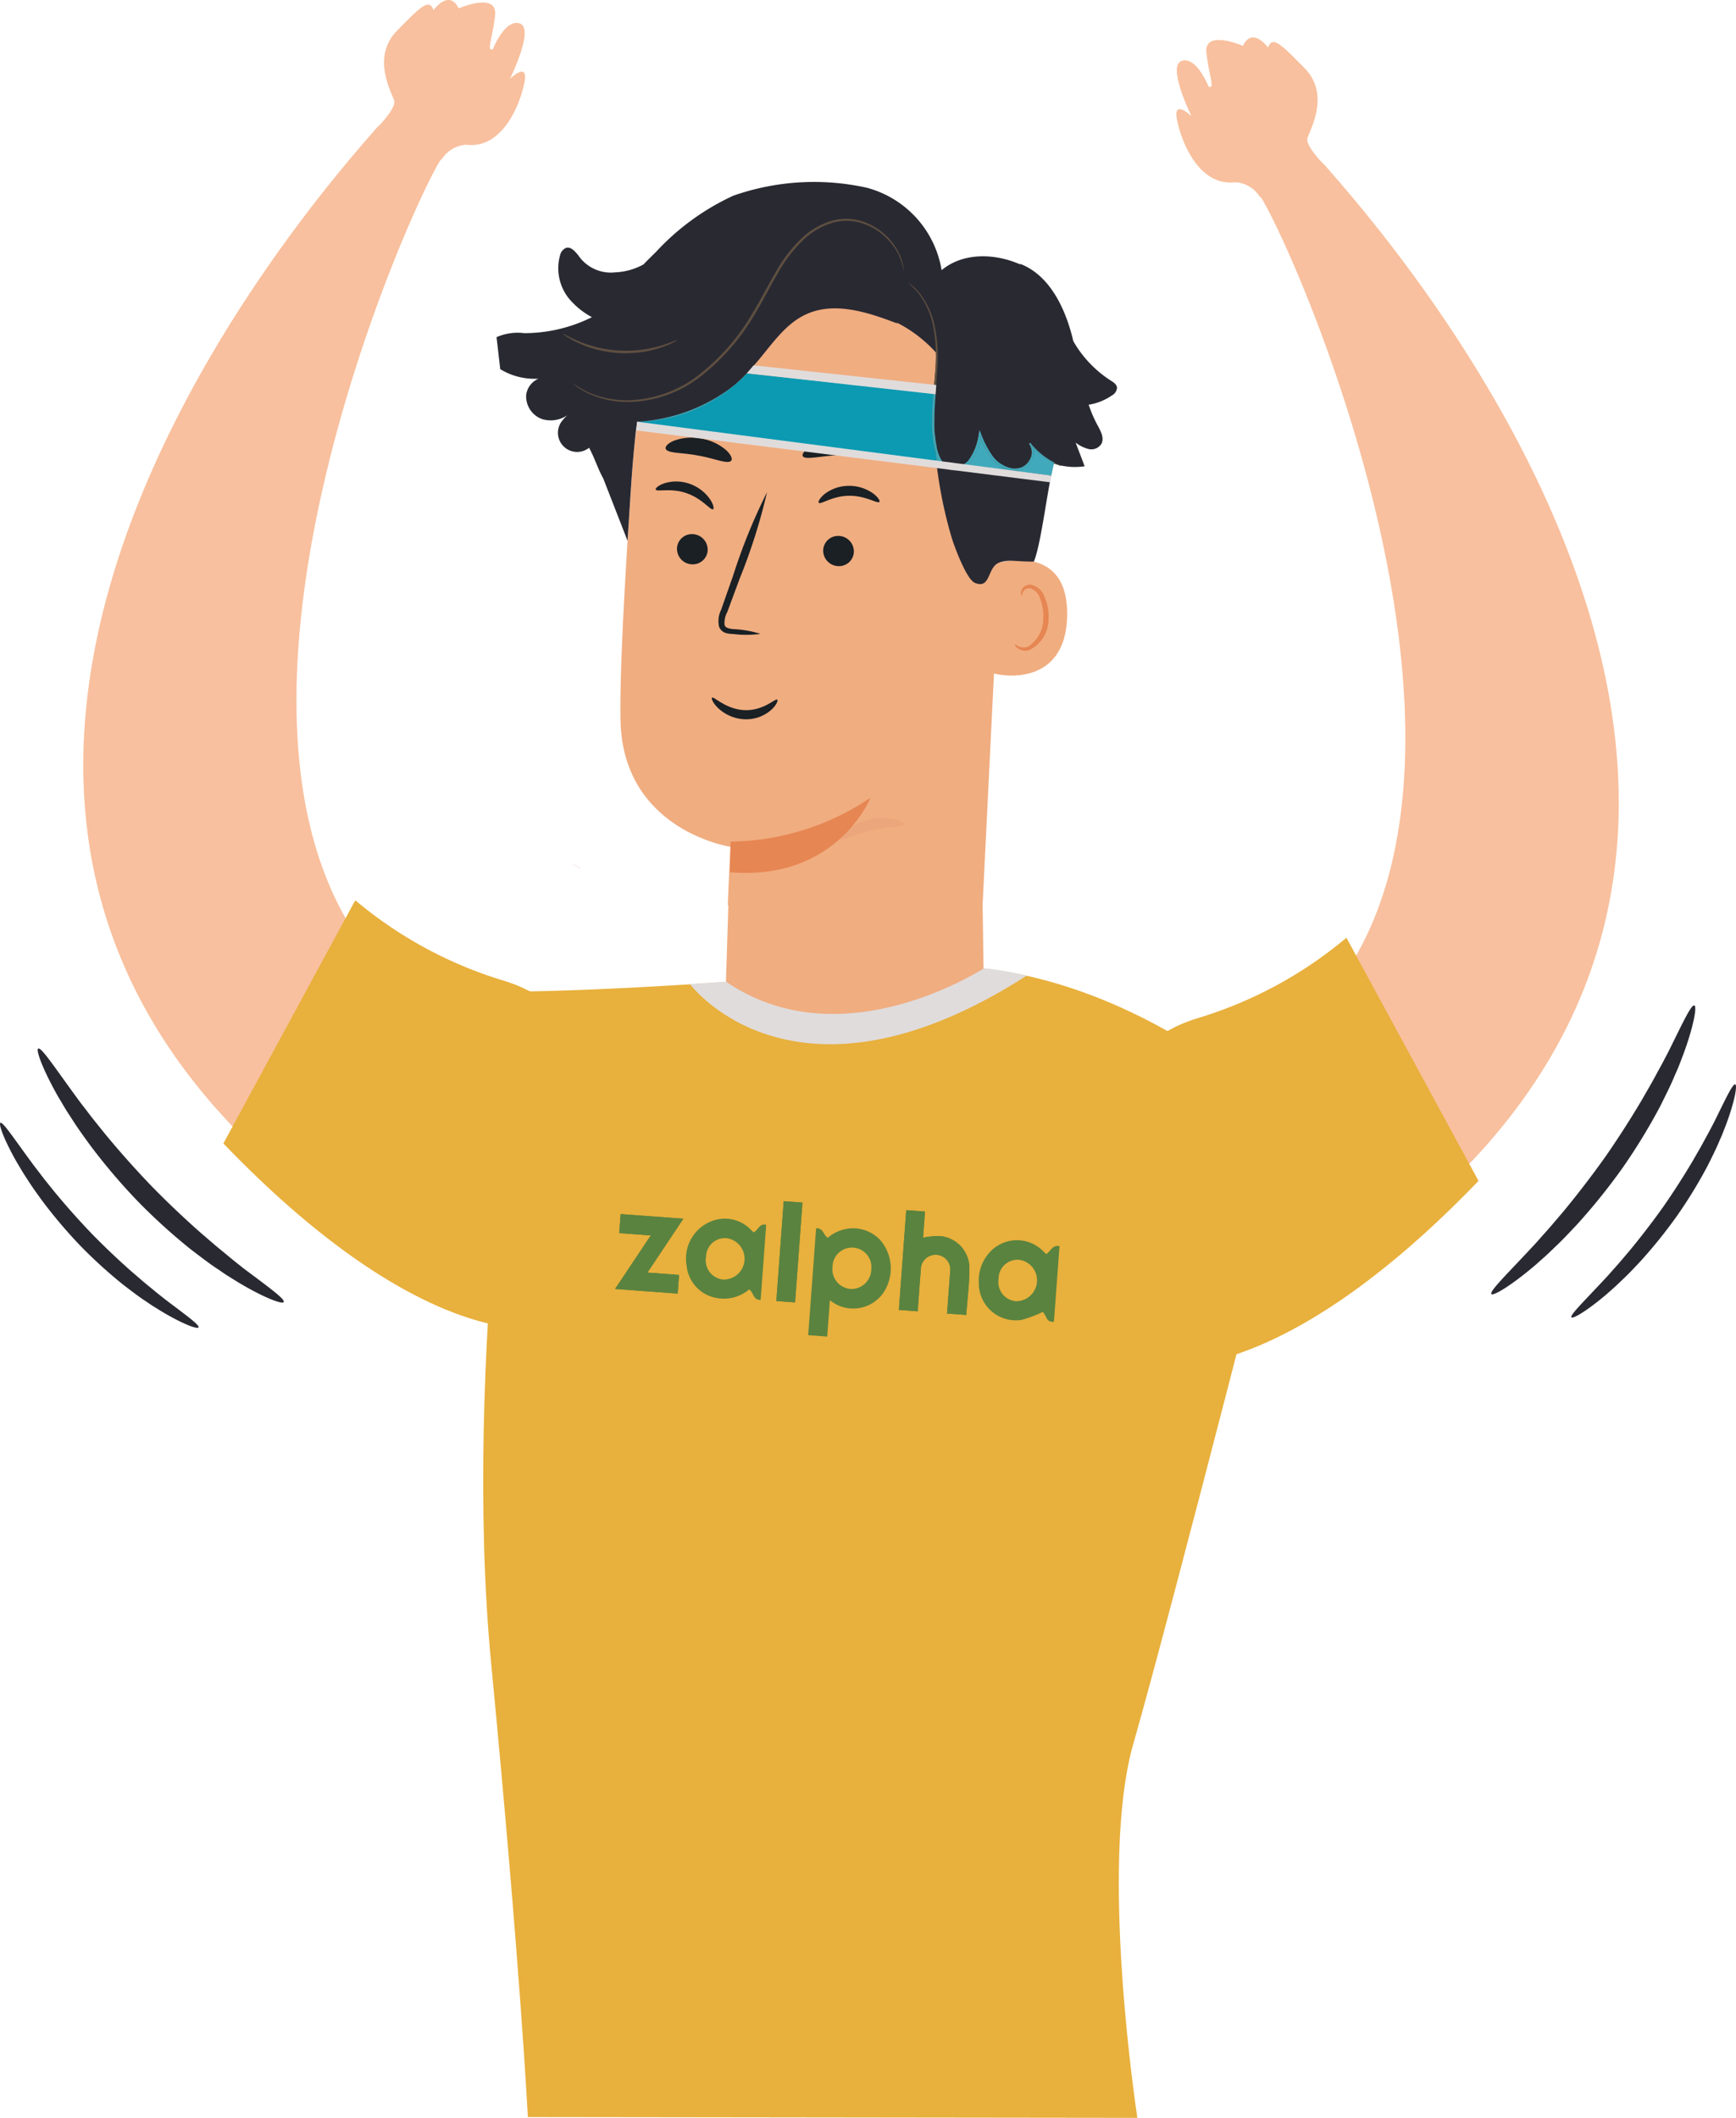 <svg xmlns="http://www.w3.org/2000/svg" width="141.216" height="172.269" viewBox="0 0 141.216 172.269">
  <g id="Groupe_3517" data-name="Groupe 3517" transform="translate(-56.209 -461.45)">
    <g id="Groupe_3453" data-name="Groupe 3453">
      <g id="Groupe_3313" data-name="Groupe 3313">
        <g id="Groupe_3310" data-name="Groupe 3310">
          <g id="Groupe_3309" data-name="Groupe 3309">
            <path id="Tracé_12567" data-name="Tracé 12567" d="M136,541.082" fill="#f1b994"/>
          </g>
        </g>
        <g id="Groupe_3312" data-name="Groupe 3312">
          <g id="Groupe_3311" data-name="Groupe 3311" opacity="0.14">
            <path id="Tracé_12579" data-name="Tracé 12579" d="M102.635,531.686c.5.127.771.316.745.429" fill="#c77353"/>
          </g>
        </g>
      </g>
      <g id="Groupe_3452" data-name="Groupe 3452">
        <path id="Tracé_12583" data-name="Tracé 12583" d="M136.125,535.347l1.687-34.272c.718-9.342-3.979-17.548-13.093-18.009l-.845.006a16.535,16.535,0,0,0-16.155,15.553c-.578,8.1-1.117,17.058-1.035,21.4.172,8.989,8.94,10.306,8.94,10.306.02,0-.117,2.125-.21,4.763" fill="#f0ad80"/>
        <path id="Tracé_12584" data-name="Tracé 12584" d="M115.577,532.4l.063-2.49a20.758,20.758,0,0,0,11.376-3.567s-2.695,6.786-11.439,6.057" fill="#e68652"/>
        <g id="Groupe_3328" data-name="Groupe 3328">
          <g id="Groupe_3327" data-name="Groupe 3327">
            <g id="Groupe_3326" data-name="Groupe 3326">
              <g id="Groupe_3325" data-name="Groupe 3325">
                <g id="Groupe_3324" data-name="Groupe 3324">
                  <g id="Groupe_3323" data-name="Groupe 3323">
                    <g id="Groupe_3322" data-name="Groupe 3322">
                      <g id="Groupe_3321" data-name="Groupe 3321">
                        <g id="Groupe_3320" data-name="Groupe 3320">
                          <g id="Groupe_3319" data-name="Groupe 3319">
                            <g id="Groupe_3318" data-name="Groupe 3318">
                              <g id="Groupe_3317" data-name="Groupe 3317">
                                <g id="Groupe_3316" data-name="Groupe 3316">
                                  <g id="Groupe_3315" data-name="Groupe 3315">
                                    <g id="Groupe_3314" data-name="Groupe 3314">
                                      <path id="Tracé_12585" data-name="Tracé 12585" d="M111.28,506.069a1.265,1.265,0,0,0,1.215,1.285,1.213,1.213,0,0,0,1.28-1.138v-.032a1.267,1.267,0,0,0-1.215-1.285,1.21,1.21,0,0,0-1.28,1.138h0Z" fill="#1a2024"/>
                                    </g>
                                  </g>
                                </g>
                              </g>
                            </g>
                          </g>
                        </g>
                      </g>
                    </g>
                  </g>
                </g>
              </g>
            </g>
          </g>
        </g>
        <g id="Groupe_3344" data-name="Groupe 3344">
          <g id="Groupe_3343" data-name="Groupe 3343">
            <g id="Groupe_3342" data-name="Groupe 3342">
              <g id="Groupe_3341" data-name="Groupe 3341">
                <g id="Groupe_3340" data-name="Groupe 3340">
                  <g id="Groupe_3339" data-name="Groupe 3339">
                    <g id="Groupe_3338" data-name="Groupe 3338">
                      <g id="Groupe_3337" data-name="Groupe 3337">
                        <g id="Groupe_3336" data-name="Groupe 3336">
                          <g id="Groupe_3335" data-name="Groupe 3335">
                            <g id="Groupe_3334" data-name="Groupe 3334">
                              <g id="Groupe_3333" data-name="Groupe 3333">
                                <g id="Groupe_3332" data-name="Groupe 3332">
                                  <g id="Groupe_3331" data-name="Groupe 3331">
                                    <g id="Groupe_3330" data-name="Groupe 3330">
                                      <g id="Groupe_3329" data-name="Groupe 3329">
                                        <path id="Tracé_12586" data-name="Tracé 12586" d="M109.554,501.274c.09.21,1.222-.157,2.492.29,1.276.428,1.972,1.423,2.166,1.312.092-.047.048-.383-.255-.83a3.368,3.368,0,0,0-1.665-1.246,3.244,3.244,0,0,0-2.054-.033C109.739,500.94,109.506,501.179,109.554,501.274Z" fill="#1a2024"/>
                                      </g>
                                    </g>
                                  </g>
                                </g>
                              </g>
                            </g>
                          </g>
                        </g>
                      </g>
                    </g>
                  </g>
                </g>
              </g>
            </g>
          </g>
        </g>
        <g id="Groupe_3359" data-name="Groupe 3359">
          <g id="Groupe_3358" data-name="Groupe 3358">
            <g id="Groupe_3357" data-name="Groupe 3357">
              <g id="Groupe_3356" data-name="Groupe 3356">
                <g id="Groupe_3355" data-name="Groupe 3355">
                  <g id="Groupe_3354" data-name="Groupe 3354">
                    <g id="Groupe_3353" data-name="Groupe 3353">
                      <g id="Groupe_3352" data-name="Groupe 3352">
                        <g id="Groupe_3351" data-name="Groupe 3351">
                          <g id="Groupe_3350" data-name="Groupe 3350">
                            <g id="Groupe_3349" data-name="Groupe 3349">
                              <g id="Groupe_3348" data-name="Groupe 3348">
                                <g id="Groupe_3347" data-name="Groupe 3347">
                                  <g id="Groupe_3346" data-name="Groupe 3346">
                                    <g id="Groupe_3345" data-name="Groupe 3345">
                                      <path id="Tracé_12587" data-name="Tracé 12587" d="M123.172,506.214a1.266,1.266,0,0,0,1.215,1.285,1.209,1.209,0,0,0,1.28-1.136h0v-.034a1.264,1.264,0,0,0-1.214-1.284,1.211,1.211,0,0,0-1.28,1.138h0Z" fill="#1a2024"/>
                                    </g>
                                  </g>
                                </g>
                              </g>
                            </g>
                          </g>
                        </g>
                      </g>
                    </g>
                  </g>
                </g>
              </g>
            </g>
          </g>
        </g>
        <g id="Groupe_3375" data-name="Groupe 3375">
          <g id="Groupe_3374" data-name="Groupe 3374">
            <g id="Groupe_3373" data-name="Groupe 3373">
              <g id="Groupe_3372" data-name="Groupe 3372">
                <g id="Groupe_3371" data-name="Groupe 3371">
                  <g id="Groupe_3370" data-name="Groupe 3370">
                    <g id="Groupe_3369" data-name="Groupe 3369">
                      <g id="Groupe_3368" data-name="Groupe 3368">
                        <g id="Groupe_3367" data-name="Groupe 3367">
                          <g id="Groupe_3366" data-name="Groupe 3366">
                            <g id="Groupe_3365" data-name="Groupe 3365">
                              <g id="Groupe_3364" data-name="Groupe 3364">
                                <g id="Groupe_3363" data-name="Groupe 3363">
                                  <g id="Groupe_3362" data-name="Groupe 3362">
                                    <g id="Groupe_3361" data-name="Groupe 3361">
                                      <g id="Groupe_3360" data-name="Groupe 3360">
                                        <path id="Tracé_12588" data-name="Tracé 12588" d="M122.815,502.349c.157.167,1.1-.563,2.446-.571,1.344-.028,2.336.672,2.48.5.072-.076-.084-.375-.52-.7a3.37,3.37,0,0,0-1.988-.608,3.237,3.237,0,0,0-1.944.663C122.878,501.975,122.74,502.276,122.815,502.349Z" fill="#1a2024"/>
                                      </g>
                                    </g>
                                  </g>
                                </g>
                              </g>
                            </g>
                          </g>
                        </g>
                      </g>
                    </g>
                  </g>
                </g>
              </g>
            </g>
          </g>
        </g>
        <g id="Groupe_3390" data-name="Groupe 3390">
          <g id="Groupe_3389" data-name="Groupe 3389">
            <g id="Groupe_3388" data-name="Groupe 3388">
              <g id="Groupe_3387" data-name="Groupe 3387">
                <g id="Groupe_3386" data-name="Groupe 3386">
                  <g id="Groupe_3385" data-name="Groupe 3385">
                    <g id="Groupe_3384" data-name="Groupe 3384">
                      <g id="Groupe_3383" data-name="Groupe 3383">
                        <g id="Groupe_3382" data-name="Groupe 3382">
                          <g id="Groupe_3381" data-name="Groupe 3381">
                            <g id="Groupe_3380" data-name="Groupe 3380">
                              <g id="Groupe_3379" data-name="Groupe 3379">
                                <g id="Groupe_3378" data-name="Groupe 3378">
                                  <g id="Groupe_3377" data-name="Groupe 3377">
                                    <g id="Groupe_3376" data-name="Groupe 3376">
                                      <path id="Tracé_12589" data-name="Tracé 12589" d="M118.067,513.01a8.62,8.62,0,0,0-2.188-.385c-.344-.033-.674-.1-.729-.341a1.828,1.828,0,0,1,.22-1.048l1-2.7a47.2,47.2,0,0,0,2.234-7.049,47.055,47.055,0,0,0-2.78,6.848c-.333.947-.651,1.849-.953,2.713a2.088,2.088,0,0,0-.168,1.386.869.869,0,0,0,.563.511,2.271,2.271,0,0,0,.585.077A8.473,8.473,0,0,0,118.067,513.01Z" fill="#1a2024"/>
                                    </g>
                                  </g>
                                </g>
                              </g>
                            </g>
                          </g>
                        </g>
                      </g>
                    </g>
                  </g>
                </g>
              </g>
            </g>
          </g>
        </g>
        <g id="Groupe_3401" data-name="Groupe 3401">
          <g id="Groupe_3400" data-name="Groupe 3400">
            <g id="Groupe_3399" data-name="Groupe 3399">
              <g id="Groupe_3398" data-name="Groupe 3398">
                <g id="Groupe_3397" data-name="Groupe 3397">
                  <g id="Groupe_3396" data-name="Groupe 3396">
                    <g id="Groupe_3395" data-name="Groupe 3395">
                      <g id="Groupe_3394" data-name="Groupe 3394">
                        <g id="Groupe_3393" data-name="Groupe 3393">
                          <g id="Groupe_3392" data-name="Groupe 3392">
                            <g id="Groupe_3391" data-name="Groupe 3391">
                              <path id="Tracé_12590" data-name="Tracé 12590" d="M121.511,498.55c.182.35,1.489-.032,3.079-.082,1.588-.083,2.915.193,3.075-.174.068-.174-.2-.49-.763-.769a5.233,5.233,0,0,0-4.688.2C121.676,498.046,121.43,498.383,121.511,498.55Z" fill="#1a2024"/>
                            </g>
                          </g>
                        </g>
                      </g>
                    </g>
                  </g>
                </g>
              </g>
            </g>
          </g>
        </g>
        <g id="Groupe_3412" data-name="Groupe 3412">
          <g id="Groupe_3411" data-name="Groupe 3411">
            <g id="Groupe_3410" data-name="Groupe 3410">
              <g id="Groupe_3409" data-name="Groupe 3409">
                <g id="Groupe_3408" data-name="Groupe 3408">
                  <g id="Groupe_3407" data-name="Groupe 3407">
                    <g id="Groupe_3406" data-name="Groupe 3406">
                      <g id="Groupe_3405" data-name="Groupe 3405">
                        <g id="Groupe_3404" data-name="Groupe 3404">
                          <g id="Groupe_3403" data-name="Groupe 3403">
                            <g id="Groupe_3402" data-name="Groupe 3402">
                              <path id="Tracé_12591" data-name="Tracé 12591" d="M110.372,497.982c.211.364,1.349.269,2.64.529,1.3.217,2.338.707,2.659.435.142-.133.036-.475-.38-.867a4.146,4.146,0,0,0-2.036-.952,4.1,4.1,0,0,0-2.229.176C110.5,497.52,110.282,497.806,110.372,497.982Z" fill="#1a2024"/>
                            </g>
                          </g>
                        </g>
                      </g>
                    </g>
                  </g>
                </g>
              </g>
            </g>
          </g>
        </g>
        <g id="Groupe_3419" data-name="Groupe 3419">
          <g id="Groupe_3418" data-name="Groupe 3418">
            <g id="Groupe_3417" data-name="Groupe 3417">
              <g id="Groupe_3416" data-name="Groupe 3416">
                <g id="Groupe_3415" data-name="Groupe 3415">
                  <g id="Groupe_3414" data-name="Groupe 3414">
                    <g id="Groupe_3413" data-name="Groupe 3413">
                      <path id="Tracé_12592" data-name="Tracé 12592" d="M137.157,507.315c.15-.068,6-1.884,5.859,4.265s-6.13,4.738-6.136,4.563S137.157,507.315,137.157,507.315Z" fill="#f0ad80"/>
                    </g>
                  </g>
                </g>
              </g>
            </g>
          </g>
        </g>
        <g id="Groupe_3427" data-name="Groupe 3427">
          <g id="Groupe_3426" data-name="Groupe 3426">
            <g id="Groupe_3425" data-name="Groupe 3425">
              <g id="Groupe_3424" data-name="Groupe 3424">
                <g id="Groupe_3423" data-name="Groupe 3423">
                  <g id="Groupe_3422" data-name="Groupe 3422">
                    <g id="Groupe_3421" data-name="Groupe 3421">
                      <g id="Groupe_3420" data-name="Groupe 3420">
                        <path id="Tracé_12593" data-name="Tracé 12593" d="M138.766,513.854c.026-.019.1.077.277.164a1.02,1.02,0,0,0,.78.036,2.678,2.678,0,0,0,1.253-2.35,3.657,3.657,0,0,0-.256-1.541,1.221,1.221,0,0,0-.765-.84.525.525,0,0,0-.622.28c-.084.169-.049.288-.081.3s-.126-.106-.071-.359a.679.679,0,0,1,.244-.379.776.776,0,0,1,.586-.143,1.48,1.48,0,0,1,1.066.979,3.732,3.732,0,0,1,.321,1.722,2.794,2.794,0,0,1-1.586,2.62,1.1,1.1,0,0,1-.951-.184C138.766,514,138.743,513.863,138.766,513.854Z" fill="#e68652"/>
                      </g>
                    </g>
                  </g>
                </g>
              </g>
            </g>
          </g>
        </g>
        <g id="Groupe_3436" data-name="Groupe 3436">
          <g id="Groupe_3435" data-name="Groupe 3435">
            <g id="Groupe_3434" data-name="Groupe 3434">
              <g id="Groupe_3433" data-name="Groupe 3433">
                <g id="Groupe_3432" data-name="Groupe 3432">
                  <g id="Groupe_3431" data-name="Groupe 3431">
                    <g id="Groupe_3430" data-name="Groupe 3430">
                      <g id="Groupe_3429" data-name="Groupe 3429">
                        <g id="Groupe_3428" data-name="Groupe 3428">
                          <path id="Tracé_12594" data-name="Tracé 12594" d="M119.436,518.369c-.145-.147-1.1.9-2.642.845s-2.524-1.151-2.664-1.012c-.074.052.056.422.5.851a3.362,3.362,0,0,0,2.17.906,3.093,3.093,0,0,0,2.149-.769C119.389,518.788,119.51,518.427,119.436,518.369Z" fill="#1a2024"/>
                        </g>
                      </g>
                    </g>
                  </g>
                </g>
              </g>
            </g>
          </g>
        </g>
        <path id="Tracé_12595" data-name="Tracé 12595" d="M96.6,488.875a4.259,4.259,0,0,1,2.248-.325,12.363,12.363,0,0,0,5.512-1.3,6.253,6.253,0,0,1-1.585-1.2,3.921,3.921,0,0,1-1-3.861.849.849,0,0,1,.483-.577c.391-.115.724.285.988.6a3.191,3.191,0,0,0,3.017,1.39,5.2,5.2,0,0,0,2.292-.643c.026-.027.05-.056.077-.083.319-.324.63-.633.936-.931h0a19.848,19.848,0,0,1,6.289-4.575,19.838,19.838,0,0,1,10.881-.645,8.344,8.344,0,0,1,6.067,6.7c1.743-1.447,4.309-1.38,6.372-.476l.053-.022c2.3.9,3.562,3.442,4.193,5.885.034.134.064.269.1.4a9.3,9.3,0,0,0,3.051,3.2c.221.138.473.305.5.573a.776.776,0,0,1-.407.626,4.607,4.607,0,0,1-1.9.761,10.786,10.786,0,0,0,.732,1.689c.252.462.547,1.012.311,1.481a.967.967,0,0,1-1.034.436,2.81,2.81,0,0,1-1.068-.525l.732,1.925a5.351,5.351,0,0,1-2.517-.228c-.544,2.26-1.006,6.457-1.61,7.984-1.589-.006-1.971-.191-2.78.064-1.044.331-.692,2.224-2.028,1.661-.681-.289-1.676-2.984-1.891-3.707a35.992,35.992,0,0,1-1.152-14.893,10.977,10.977,0,0,0-3.338-2.588l.1.1c-2.428-.926-5.179-1.845-7.528-.714-1.823.877-2.924,2.773-4.3,4.276a12.431,12.431,0,0,1-9.354,4.423c-.4,2.707-.6,7.14-.788,9.675l-1.994-5.116v.021a9.593,9.593,0,0,1-.426-.907l-.045-.091v-.012c-.207-.49-.4-.973-.662-1.456l-.025.021a1.558,1.558,0,0,1-2.2-2.164,3.511,3.511,0,0,1,.761-.749,2.4,2.4,0,0,1-2.34.568,1.961,1.961,0,0,1-1.311-1.971,1.669,1.669,0,0,1,1-1.321,5.371,5.371,0,0,1-3.11-.775" fill="#292932"/>
        <g id="Groupe_3441" data-name="Groupe 3441">
          <g id="Groupe_3440" data-name="Groupe 3440">
            <g id="Groupe_3439" data-name="Groupe 3439">
              <g id="Groupe_3438" data-name="Groupe 3438">
                <g id="Groupe_3437" data-name="Groupe 3437">
                  <path id="Tracé_12596" data-name="Tracé 12596" d="M130.024,484.407a7.8,7.8,0,0,1,.861.844,6.547,6.547,0,0,1,1.279,3.017,11.655,11.655,0,0,1,.174,2.292c-.015.829-.1,1.715-.186,2.649a24.844,24.844,0,0,0-.131,2.95,10.746,10.746,0,0,0,.164,1.56,3.275,3.275,0,0,0,.586,1.523A1.3,1.3,0,0,0,134,499.7a1.956,1.956,0,0,0,1.128-.622,4.738,4.738,0,0,0,.894-2.269l-.184.02a7.614,7.614,0,0,0,1.025,1.907,2.593,2.593,0,0,0,1.685.99,1.654,1.654,0,0,0,.906-.143,1.483,1.483,0,0,0,.628-.607,1.59,1.59,0,0,0,.2-.8,1.144,1.144,0,0,0-.267-.7l-.1.082a5.667,5.667,0,0,0,1.851,1.492,4.979,4.979,0,0,0,.578.244.989.989,0,0,0,.208.059,1.164,1.164,0,0,0-.2-.092c-.13-.058-.32-.142-.56-.273A5.844,5.844,0,0,1,140,497.472l-.094.083a1.18,1.18,0,0,1,.028,1.338,1.343,1.343,0,0,1-.567.538,1.5,1.5,0,0,1-.823.12,2.432,2.432,0,0,1-1.562-.94A7.462,7.462,0,0,1,136,496.74l-.12-.294-.064.311a4.588,4.588,0,0,1-.853,2.168,1.759,1.759,0,0,1-1.008.556,1.1,1.1,0,0,1-1.044-.384,3.116,3.116,0,0,1-.54-1.426,10.465,10.465,0,0,1-.163-1.528,24.641,24.641,0,0,1,.118-2.926c.077-.934.157-1.823.163-2.662a11.663,11.663,0,0,0-.2-2.322,6.424,6.424,0,0,0-1.361-3.045A3.606,3.606,0,0,0,130.024,484.407Z" fill="#5e4f40"/>
                </g>
              </g>
            </g>
          </g>
        </g>
        <g id="Groupe_3446" data-name="Groupe 3446">
          <g id="Groupe_3445" data-name="Groupe 3445">
            <g id="Groupe_3444" data-name="Groupe 3444">
              <g id="Groupe_3443" data-name="Groupe 3443">
                <g id="Groupe_3442" data-name="Groupe 3442">
                  <path id="Tracé_12597" data-name="Tracé 12597" d="M102.721,492.583a.345.345,0,0,0,.069.063l.215.169a2.958,2.958,0,0,0,.365.252,4.989,4.989,0,0,0,.527.3,7.591,7.591,0,0,0,3.735.774,9.781,9.781,0,0,0,5.334-1.893,17.536,17.536,0,0,0,4.663-5.28c.661-1.076,1.2-2.186,1.8-3.2a11.9,11.9,0,0,1,2.02-2.7,5.948,5.948,0,0,1,2.561-1.519,4.2,4.2,0,0,1,1.334-.129,4.632,4.632,0,0,1,1.215.266,5.031,5.031,0,0,1,1.8,1.169,5.111,5.111,0,0,1,.962,1.339,6.394,6.394,0,0,1,.423,1.359.336.336,0,0,0-.006-.1l-.035-.276a4.631,4.631,0,0,0-.311-1.023,5.134,5.134,0,0,0-2.784-2.608,4.7,4.7,0,0,0-1.249-.289,4.329,4.329,0,0,0-1.388.121,6.1,6.1,0,0,0-2.646,1.547,12.019,12.019,0,0,0-2.064,2.737c-.6,1.027-1.146,2.131-1.8,3.2a17.579,17.579,0,0,1-4.6,5.233,9.735,9.735,0,0,1-5.232,1.9,7.719,7.719,0,0,1-3.7-.7A12.839,12.839,0,0,1,102.721,492.583Z" fill="#5e4f40"/>
                </g>
              </g>
            </g>
          </g>
        </g>
        <g id="Groupe_3451" data-name="Groupe 3451">
          <g id="Groupe_3450" data-name="Groupe 3450">
            <g id="Groupe_3449" data-name="Groupe 3449">
              <g id="Groupe_3448" data-name="Groupe 3448">
                <g id="Groupe_3447" data-name="Groupe 3447">
                  <path id="Tracé_12598" data-name="Tracé 12598" d="M102.01,488.611a1.439,1.439,0,0,0,.31.231,6.766,6.766,0,0,0,.921.5,8.6,8.6,0,0,0,1.462.532,10.025,10.025,0,0,0,1.879.3,10.324,10.324,0,0,0,1.9-.091,8.916,8.916,0,0,0,1.51-.367,6.8,6.8,0,0,0,.968-.4,1.466,1.466,0,0,0,.333-.2c-.016-.037-.506.208-1.344.456a10.017,10.017,0,0,1-1.493.318,9.98,9.98,0,0,1-3.708-.2,10.375,10.375,0,0,1-1.45-.477C102.49,488.874,102.031,488.577,102.01,488.611Z" fill="#5e4f40"/>
                </g>
              </g>
            </g>
          </g>
        </g>
      </g>
    </g>
    <g id="Groupe_3500" data-name="Groupe 3500">
      <g id="Groupe_3469" data-name="Groupe 3469">
        <path id="Tracé_12624" data-name="Tracé 12624" d="M98.708,542.1s-4.93,29.848-2.539,54.721,2.977,36.837,2.977,36.837l49.583.062s-3.169-20.531-.327-30.434c3.11-10.838,13.158-50.237,13.158-50.237s-14.094-14.608-31.986-12.908C109.5,542.048,98.708,542.1,98.708,542.1Z" fill="#e8b03c"/>
        <path id="Tracé_12625" data-name="Tracé 12625" d="M115.262,541.3l.279-8.84,20.563.318s.065,3.812.112,7.487C136.216,540.262,124.871,548.213,115.262,541.3Z" fill="#f0ad80"/>
        <path id="Tracé_12626" data-name="Tracé 12626" d="M136.266,541.063" fill="#f8c09e"/>
      </g>
      <g id="Groupe_3471" data-name="Groupe 3471">
        <g id="Groupe_3470" data-name="Groupe 3470" opacity="0.14">
          <path id="Tracé_12643" data-name="Tracé 12643" d="M129.719,528.5c-.026.128-.34.169-.811.217-.235.022-.511.054-.813.1s-.63.1-.97.178-.66.174-.951.265-.551.188-.772.272c-.444.163-.744.263-.824.161s.1-.385.5-.717a4.124,4.124,0,0,1,.776-.49,5.292,5.292,0,0,1,1.063-.376,5.224,5.224,0,0,1,1.12-.128,4.114,4.114,0,0,1,.913.1C129.467,528.2,129.745,528.381,129.719,528.5Z" fill="#d57a5d"/>
        </g>
      </g>
    </g>
    <g id="Groupe_3508" data-name="Groupe 3508">
      <g id="Groupe_3467" data-name="Groupe 3467">
        <path id="Tracé_12636" data-name="Tracé 12636" d="M194.02,543.232c.239,0,.029,1.5-.866,3.946l-.368.96c-.13.334-.295.672-.44,1.028-.306.718-.69,1.47-1.087,2.27a48.165,48.165,0,0,1-3.06,5.011,49.664,49.664,0,0,1-3.721,4.623c-.621.661-1.21,1.289-1.794,1.834-.29.277-.563.549-.84.794l-.791.7c-2.052,1.74-3.438,2.515-3.533,2.306-.112-.236,1.06-1.4,2.84-3.294l.7-.749c.241-.26.48-.542.735-.826.516-.562,1.034-1.191,1.589-1.839q1.77-2.145,3.385-4.41,1.584-2.279,2.99-4.651c.418-.735.832-1.429,1.181-2.091.177-.331.362-.649.524-.962l.466-.887C193.066,544.7,193.744,543.23,194.02,543.232Z" fill="#292932"/>
      </g>
      <g id="Groupe_3467-2" data-name="Groupe 3467">
        <path id="Tracé_12636-2" data-name="Tracé 12636" d="M197.351,549.653c.193,0,.023,1.209-.7,3.185l-.3.775c-.105.27-.238.542-.355.83-.247.579-.557,1.186-.877,1.832a38.8,38.8,0,0,1-2.47,4.044,39.9,39.9,0,0,1-3,3.731c-.5.534-.976,1.041-1.448,1.481-.234.223-.455.442-.678.641l-.638.566c-1.657,1.405-2.775,2.03-2.852,1.861-.091-.191.856-1.127,2.292-2.658l.562-.6c.2-.21.388-.437.594-.666.415-.454.834-.961,1.281-1.485q1.43-1.731,2.733-3.559,1.278-1.839,2.413-3.754c.338-.593.672-1.153.954-1.688.142-.267.292-.524.422-.776l.376-.716C196.581,550.834,197.127,549.651,197.351,549.653Z" fill="#292932"/>
      </g>
    </g>
    <g id="Groupe_3509" data-name="Groupe 3509">
      <g id="Groupe_3467-3" data-name="Groupe 3467">
        <path id="Tracé_12636-3" data-name="Tracé 12636" d="M79.294,567.347c-.041.235-1.476-.253-3.713-1.592l-.875-.542c-.3-.19-.6-.415-.927-.624-.648-.435-1.314-.954-2.026-1.493A48.19,48.19,0,0,1,67.4,559.15a49.529,49.529,0,0,1-3.843-4.522c-.532-.734-1.039-1.43-1.465-2.106-.218-.337-.433-.656-.622-.974l-.542-.909c-1.324-2.342-1.825-3.849-1.6-3.9.253-.066,1.174,1.3,2.7,3.408l.6.824c.21.286.442.573.673.877.456.612.976,1.238,1.509,1.905q1.774,2.142,3.7,4.152,1.941,1.984,4.007,3.809c.644.549,1.248,1.086,1.833,1.553.292.236.57.478.846.7l.784.624C78.036,566.135,79.348,567.075,79.294,567.347Z" fill="#292932"/>
      </g>
      <g id="Groupe_3467-4" data-name="Groupe 3467">
        <path id="Tracé_12636-4" data-name="Tracé 12636" d="M72.362,569.414c-.033.189-1.191-.205-3-1.285l-.706-.437c-.245-.154-.487-.335-.748-.5-.523-.351-1.061-.77-1.635-1.206a38.8,38.8,0,0,1-3.51-3.184,39.923,39.923,0,0,1-3.1-3.65c-.43-.592-.839-1.154-1.183-1.7-.175-.271-.349-.529-.5-.786l-.437-.733c-1.069-1.891-1.473-3.107-1.293-3.15.2-.053.947,1.052,2.181,2.75l.489.665c.17.231.357.463.543.708.368.494.788,1,1.218,1.538q1.431,1.728,2.984,3.351,1.566,1.6,3.234,3.074c.52.443,1.007.877,1.479,1.254.236.19.46.385.683.561l.633.5C71.346,568.436,72.406,569.194,72.362,569.414Z" fill="#292932"/>
      </g>
    </g>
    <path id="Tracé_12843" data-name="Tracé 12843" d="M112.344,541.506s8.482,11.442,27.389-.7a26.593,26.593,0,0,0-3.471-.593c-.065,0-11.534,7.581-21,1.082Z" fill="#e0dcdc"/>
    <path id="Tracé_12844" data-name="Tracé 12844" d="M97.692,467.861s.338-.682.654-1.518c.455-1.207.87-2.732.155-2.981-1.214-.421-2.2,2.094-2.2,2.094-.532.19-.067-.724.177-2.724s-2.956-.6-2.956-.6c-.8-1.611-2.043.138-2.043.138-.368-.916-.891-.453-2.98,1.684s-.45,4.979-.228,5.667c.162.5-.772,1.572-1.289,2.115l-.022-.009s-.085.1-.244.281l-.063.062.006,0c-3.488,4.069-43.141,47.909-11.513,81.025l9.3-16.744c-11.661-20.014,4.856-57.476,7.589-61.872a.451.451,0,0,0,.138-.119,2.54,2.54,0,0,1,1.968-1.135c3.007.364,4.43-3.43,4.739-5.122S97.692,467.861,97.692,467.861Z" fill="#f8c09e"/>
    <g id="Groupe_3510" data-name="Groupe 3510">
      <path id="Tracé_12845" data-name="Tracé 12845" d="M97.318,541.262a34.058,34.058,0,0,1-12.209-6.581L74.38,554.459h0c16.271,16.938,25.691,14.994,25.691,14.994C101.1,561.218,109.812,545.262,97.318,541.262Z" fill="#e8b03c"/>
    </g>
    <path id="Tracé_12846" data-name="Tracé 12846" d="M153.136,470.908s-.339-.682-.655-1.518c-.456-1.207-.871-2.732-.155-2.981,1.215-.421,2.2,2.094,2.2,2.094.532.19.067-.724-.178-2.724s2.96-.6,2.96-.6c.8-1.611,2.046.138,2.046.138.369-.916.892-.453,2.984,1.684s.451,4.979.229,5.667c-.163.5.772,1.572,1.29,2.115l.022-.009s.085.1.244.281l.064.062-.006.005c3.493,4.068,43.2,47.908,11.528,81.024L166.4,539.4c11.676-20.013-4.863-57.476-7.6-61.872a.45.45,0,0,1-.138-.119,2.544,2.544,0,0,0-1.97-1.135c-3.012.364-4.437-3.43-4.746-5.122S153.136,470.908,153.136,470.908Z" fill="#f8c09e"/>
    <g id="Groupe_3511" data-name="Groupe 3511">
      <path id="Tracé_12847" data-name="Tracé 12847" d="M153.51,544.309a34.127,34.127,0,0,0,12.226-6.581l10.743,19.778h0c-16.293,16.938-25.726,14.994-25.726,14.994C149.722,564.265,141,548.309,153.51,544.309Z" fill="#e8b03c"/>
    </g>
    <g id="Groupe_3512" data-name="Groupe 3512">
      <path id="Tracé_12848" data-name="Tracé 12848" d="M115.957,492.77c.159-.131.305-.255.426-.366C116.245,492.533,116.1,492.648,115.957,492.77Z" fill="#f0ad80"/>
      <path id="Tracé_12849" data-name="Tracé 12849" d="M141.952,499.152c.079.026.16.043.24.066-.079-.031-.156-.064-.232-.1Z" fill="#292932"/>
      <path id="Tracé_12850" data-name="Tracé 12850" d="M142.356,499.287a.989.989,0,0,0,.208.059,1.036,1.036,0,0,0-.14-.064c-.078-.019-.155-.042-.232-.064C142.247,499.239,142.3,499.267,142.356,499.287Z" fill="#5e4f40"/>
      <path id="Tracé_12851" data-name="Tracé 12851" d="M132.165,493.207c-.008.082-.01.165-.018.248l.06.026c.045-1.076.128-2.152.27-3.224-.044-.051-.094-.1-.138-.144,0,.148.015.3.011.445C132.336,491.387,132.25,492.273,132.165,493.207Z" fill="#5e4f40"/>
      <path id="Tracé_12852" data-name="Tracé 12852" d="M141.973,499.067l-.013.053c.076.034.153.067.232.1s.154.045.232.064a.65.65,0,0,0-.06-.028C142.268,499.211,142.13,499.146,141.973,499.067Z" fill="#5e4f40"/>
      <path id="Tracé_12853" data-name="Tracé 12853" d="M141.783,499.857l.169-.7-.014,0C141.886,499.366,141.834,499.607,141.783,499.857Z" fill="#40aabc"/>
      <path id="Tracé_12854" data-name="Tracé 12854" d="M108.157,495.794l.009-.047c-.036,0-.072.006-.109.007S108.059,495.773,108.157,495.794Z" fill="#40aabc"/>
      <path id="Tracé_12855" data-name="Tracé 12855" d="M132.318,498.206a3.422,3.422,0,0,1-.12-.489,10.61,10.61,0,0,1-.164-1.56,24.624,24.624,0,0,1,.113-2.7l-.059-.025-15.127-1.612s-.136.163-.4.415c-.06.058-.12.114-.181.171-.121.111-.267.235-.426.366a12.414,12.414,0,0,1-7.791,2.977l-.009.047c.862.185,7.181,1.012,14.125,1.9,1.761.224,3.559.452,5.319.674l4.8.6C132.369,498.715,132.341,498.461,132.318,498.206Z" fill="#0b9ab2"/>
      <path id="Tracé_12856" data-name="Tracé 12856" d="M141.778,499.043a5.633,5.633,0,0,1-1.547-1.189,1.127,1.127,0,0,1,.062.32,1.578,1.578,0,0,1-.2.795,1.485,1.485,0,0,1-.629.607,1.651,1.651,0,0,1-.906.143,2.6,2.6,0,0,1-.671-.206c0,.047-.005.1-.005.142l3.834.477.066-.275c.051-.25.1-.491.155-.709l.014,0,.008-.032C141.9,499.093,141.837,499.072,141.778,499.043Z" fill="#40aabc"/>
      <path id="Tracé_12857" data-name="Tracé 12857" d="M108.167,495.742c-.037,0-.072.009-.11.012.037,0,.073-.007.109-.007Z" fill="#40aabc"/>
      <path id="Tracé_12858" data-name="Tracé 12858" d="M115.957,492.77a13.955,13.955,0,0,1-7.79,2.972v.005A12.414,12.414,0,0,0,115.957,492.77Z" fill="#40aabc"/>
      <path id="Tracé_12859" data-name="Tracé 12859" d="M136.874,498.729a7.678,7.678,0,0,1-.9-1.621,4.73,4.73,0,0,1-.839,1.963,1.981,1.981,0,0,1-.263.209l3.007.375c0-.047.005-.1.005-.142A2.584,2.584,0,0,1,136.874,498.729Z" fill="#40aabc"/>
      <path id="Tracé_12860" data-name="Tracé 12860" d="M116.564,492.233c-.056.054-.113.109-.181.171C116.444,492.347,116.5,492.291,116.564,492.233Z" fill="#40aabc"/>
      <path id="Tracé_12861" data-name="Tracé 12861" d="M132.4,498.97l.258.032a3.249,3.249,0,0,1-.338-.8C132.341,498.461,132.369,498.715,132.4,498.97Z" fill="#40aabc"/>
      <path id="Tracé_12862" data-name="Tracé 12862" d="M132.034,496.157a10.61,10.61,0,0,0,.164,1.56,3.422,3.422,0,0,0,.12.489,35.99,35.99,0,0,1-.111-4.725l-.06-.026A24.624,24.624,0,0,0,132.034,496.157Z" fill="#40aabc"/>
      <path id="Tracé_12863" data-name="Tracé 12863" d="M140.02,497.474l0,0-.094.083a1.181,1.181,0,0,1,.027,1.338,1.332,1.332,0,0,1-.567.538,1.5,1.5,0,0,1-.823.12,2.442,2.442,0,0,1-.664-.218c0,.06-.006.122-.007.182a2.6,2.6,0,0,0,.671.206,1.651,1.651,0,0,0,.906-.143,1.485,1.485,0,0,0,.629-.607,1.578,1.578,0,0,0,.2-.795,1.127,1.127,0,0,0-.062-.32c-.1-.1-.214-.191-.3-.3Z" fill="#40aabc"/>
      <path id="Tracé_12864" data-name="Tracé 12864" d="M140.02,497.474l-.093.077c.09.112.205.2.3.3a1.134,1.134,0,0,0-.186-.354A.3.3,0,0,1,140.02,497.474Z" fill="#40aabc"/>
      <path id="Tracé_12865" data-name="Tracé 12865" d="M140.045,497.5a1.134,1.134,0,0,1,.186.354,5.633,5.633,0,0,0,1.547,1.189c.059.029.122.05.182.077l.013-.053c-.056-.028-.106-.052-.169-.086A5.819,5.819,0,0,1,140.045,497.5Z" fill="#40aabc"/>
      <path id="Tracé_12866" data-name="Tracé 12866" d="M140.027,497.469l-.007.005a.3.3,0,0,0,.025.026C140.037,497.491,140.034,497.478,140.027,497.469Z" fill="#40aabc"/>
      <path id="Tracé_12867" data-name="Tracé 12867" d="M132.382,497.669a10.461,10.461,0,0,1-.162-1.528,24.513,24.513,0,0,1,.1-2.613l-.109-.047a35.99,35.99,0,0,0,.111,4.725,3.249,3.249,0,0,0,.338.8l.233.029A3.112,3.112,0,0,1,132.382,497.669Z" fill="#40aabc"/>
      <path id="Tracé_12868" data-name="Tracé 12868" d="M135.849,496.822c.036.1.089.189.129.286.018-.1.043-.2.055-.306Z" fill="#40aabc"/>
      <path id="Tracé_12869" data-name="Tracé 12869" d="M137.9,499.331a2.43,2.43,0,0,1-.9-.722,7.492,7.492,0,0,1-.985-1.871l-.12-.294-.064.311a4.588,4.588,0,0,1-.853,2.168,1.771,1.771,0,0,1-.4.319l.3.038a1.981,1.981,0,0,0,.263-.209,4.73,4.73,0,0,0,.839-1.963c-.04-.1-.093-.188-.129-.286l.184-.02c-.012.1-.037.2-.055.306a7.678,7.678,0,0,0,.9,1.621,2.584,2.584,0,0,0,1.014.784C137.889,499.453,137.9,499.391,137.9,499.331Z" fill="#40aabc"/>
    </g>
    <path id="Tracé_12870" data-name="Tracé 12870" d="M117.512,491.169l14.86,1.6-.057.755-15.354-1.711Z" fill="#e0dcdc"/>
    <path id="Tracé_12871" data-name="Tracé 12871" d="M108.045,495.756l33.672,4.376-.082.549-33.663-4.218Z" fill="#e0dcdc"/>
    <g id="KlJlDR.tif">
      <g id="Groupe_3516" data-name="Groupe 3516">
        <g id="Groupe_3515" data-name="Groupe 3515">
          <path id="Tracé_12872" data-name="Tracé 12872" d="M141.942,568.95a.513.513,0,0,1-.618-.335,3.874,3.874,0,0,0-.28-.454,9.757,9.757,0,0,1-1.743.655,3.012,3.012,0,0,1-3.47-3.007,3.4,3.4,0,0,1,1-2.614,2.994,2.994,0,0,1,4.187-.018c.1.091.193.187.293.284.37-.224.519-.789,1.085-.642Zm-4.5-3.466a1.553,1.553,0,0,0,1.427,1.81,1.7,1.7,0,0,0,1.693-1.58,1.677,1.677,0,0,0-1.464-1.788A1.538,1.538,0,0,0,137.44,565.484Z" fill="#5a833f"/>
          <g id="Groupe_3513" data-name="Groupe 3513">
            <path id="Tracé_12873" data-name="Tracé 12873" d="M106.695,560.207l-.114,1.549,2.567.189c-.988,1.482-1.942,2.91-2.905,4.353l5.091.376.112-1.519-2.572-.19,2.923-4.381Z" fill="#5a833f"/>
            <path id="Tracé_12874" data-name="Tracé 12874" d="M119.361,567.279l1.523.112.6-8.119-1.524-.112Z" fill="#5a833f"/>
            <path id="Tracé_12875" data-name="Tracé 12875" d="M135.064,564.706a2.623,2.623,0,0,0-2.418-2.712,6.339,6.339,0,0,0-1.353.138l.158-2.13-1.523-.112-.6,8.112,1.531.113c.085-1.149.159-2.269.254-3.388a1.2,1.2,0,1,1,2.383.19c-.044.64-.094,1.28-.141,1.919q-.056.732-.108,1.462l1.559.115C134.9,567.161,135.058,565.934,135.064,564.706Z" fill="#5a833f"/>
            <path id="Tracé_12876" data-name="Tracé 12876" d="M125.963,561.381a3.17,3.17,0,0,0-2.416.753c-.362-.213-.367-.808-.951-.772l-.643,8.694,1.546.115.108-1.464.111-1.5a2.925,2.925,0,0,0,2.288.655,2.955,2.955,0,0,0,2.016-1.192,3.542,3.542,0,0,0-.184-4.322A3.07,3.07,0,0,0,125.963,561.381Zm-.555,4.918a1.605,1.605,0,0,1-1.477-1.791,1.582,1.582,0,1,1,3.15.216A1.614,1.614,0,0,1,125.408,566.3Z" fill="#5a833f"/>
          </g>
          <g id="Groupe_3514" data-name="Groupe 3514">
            <path id="Tracé_12877" data-name="Tracé 12877" d="M117.5,561.69c-.067-.066-.142-.145-.222-.219a2.933,2.933,0,0,0-2.793-.812,3.265,3.265,0,0,0-2.42,3.762,2.951,2.951,0,0,0,2.381,2.6,3.19,3.19,0,0,0,2.705-.687c.37.238.311.888.933.852l.451-6.107C117.964,560.931,117.887,561.545,117.5,561.69Zm-2.472,3.841a1.565,1.565,0,0,1-1.384-1.849,1.536,1.536,0,0,1,1.7-1.512,1.691,1.691,0,0,1-.316,3.361Z" fill="#5a833f"/>
          </g>
          <path id="Tracé_12878" data-name="Tracé 12878" d="M129.329,568l.6-8.112,1.523.112-.158,2.13a6.339,6.339,0,0,1,1.353-.138,2.623,2.623,0,0,1,2.418,2.712c-.006,1.228-.164,2.455-.257,3.707l-1.559-.115q.053-.73.108-1.462c.047-.639.1-1.279.141-1.919a1.2,1.2,0,1,0-2.383-.19c-.1,1.119-.169,2.239-.254,3.388Z" fill="#5a833f"/>
          <path id="Tracé_12879" data-name="Tracé 12879" d="M108.874,564.965l2.572.19-.112,1.519-5.091-.376,2.905-4.353-2.567-.189.114-1.549,5.1.377Z" fill="#5a833f"/>
          <path id="Tracé_12880" data-name="Tracé 12880" d="M120.884,567.391l-1.523-.112.6-8.119,1.524.112Z" fill="#5a833f"/>
        </g>
      </g>
    </g>
  </g>
</svg>
